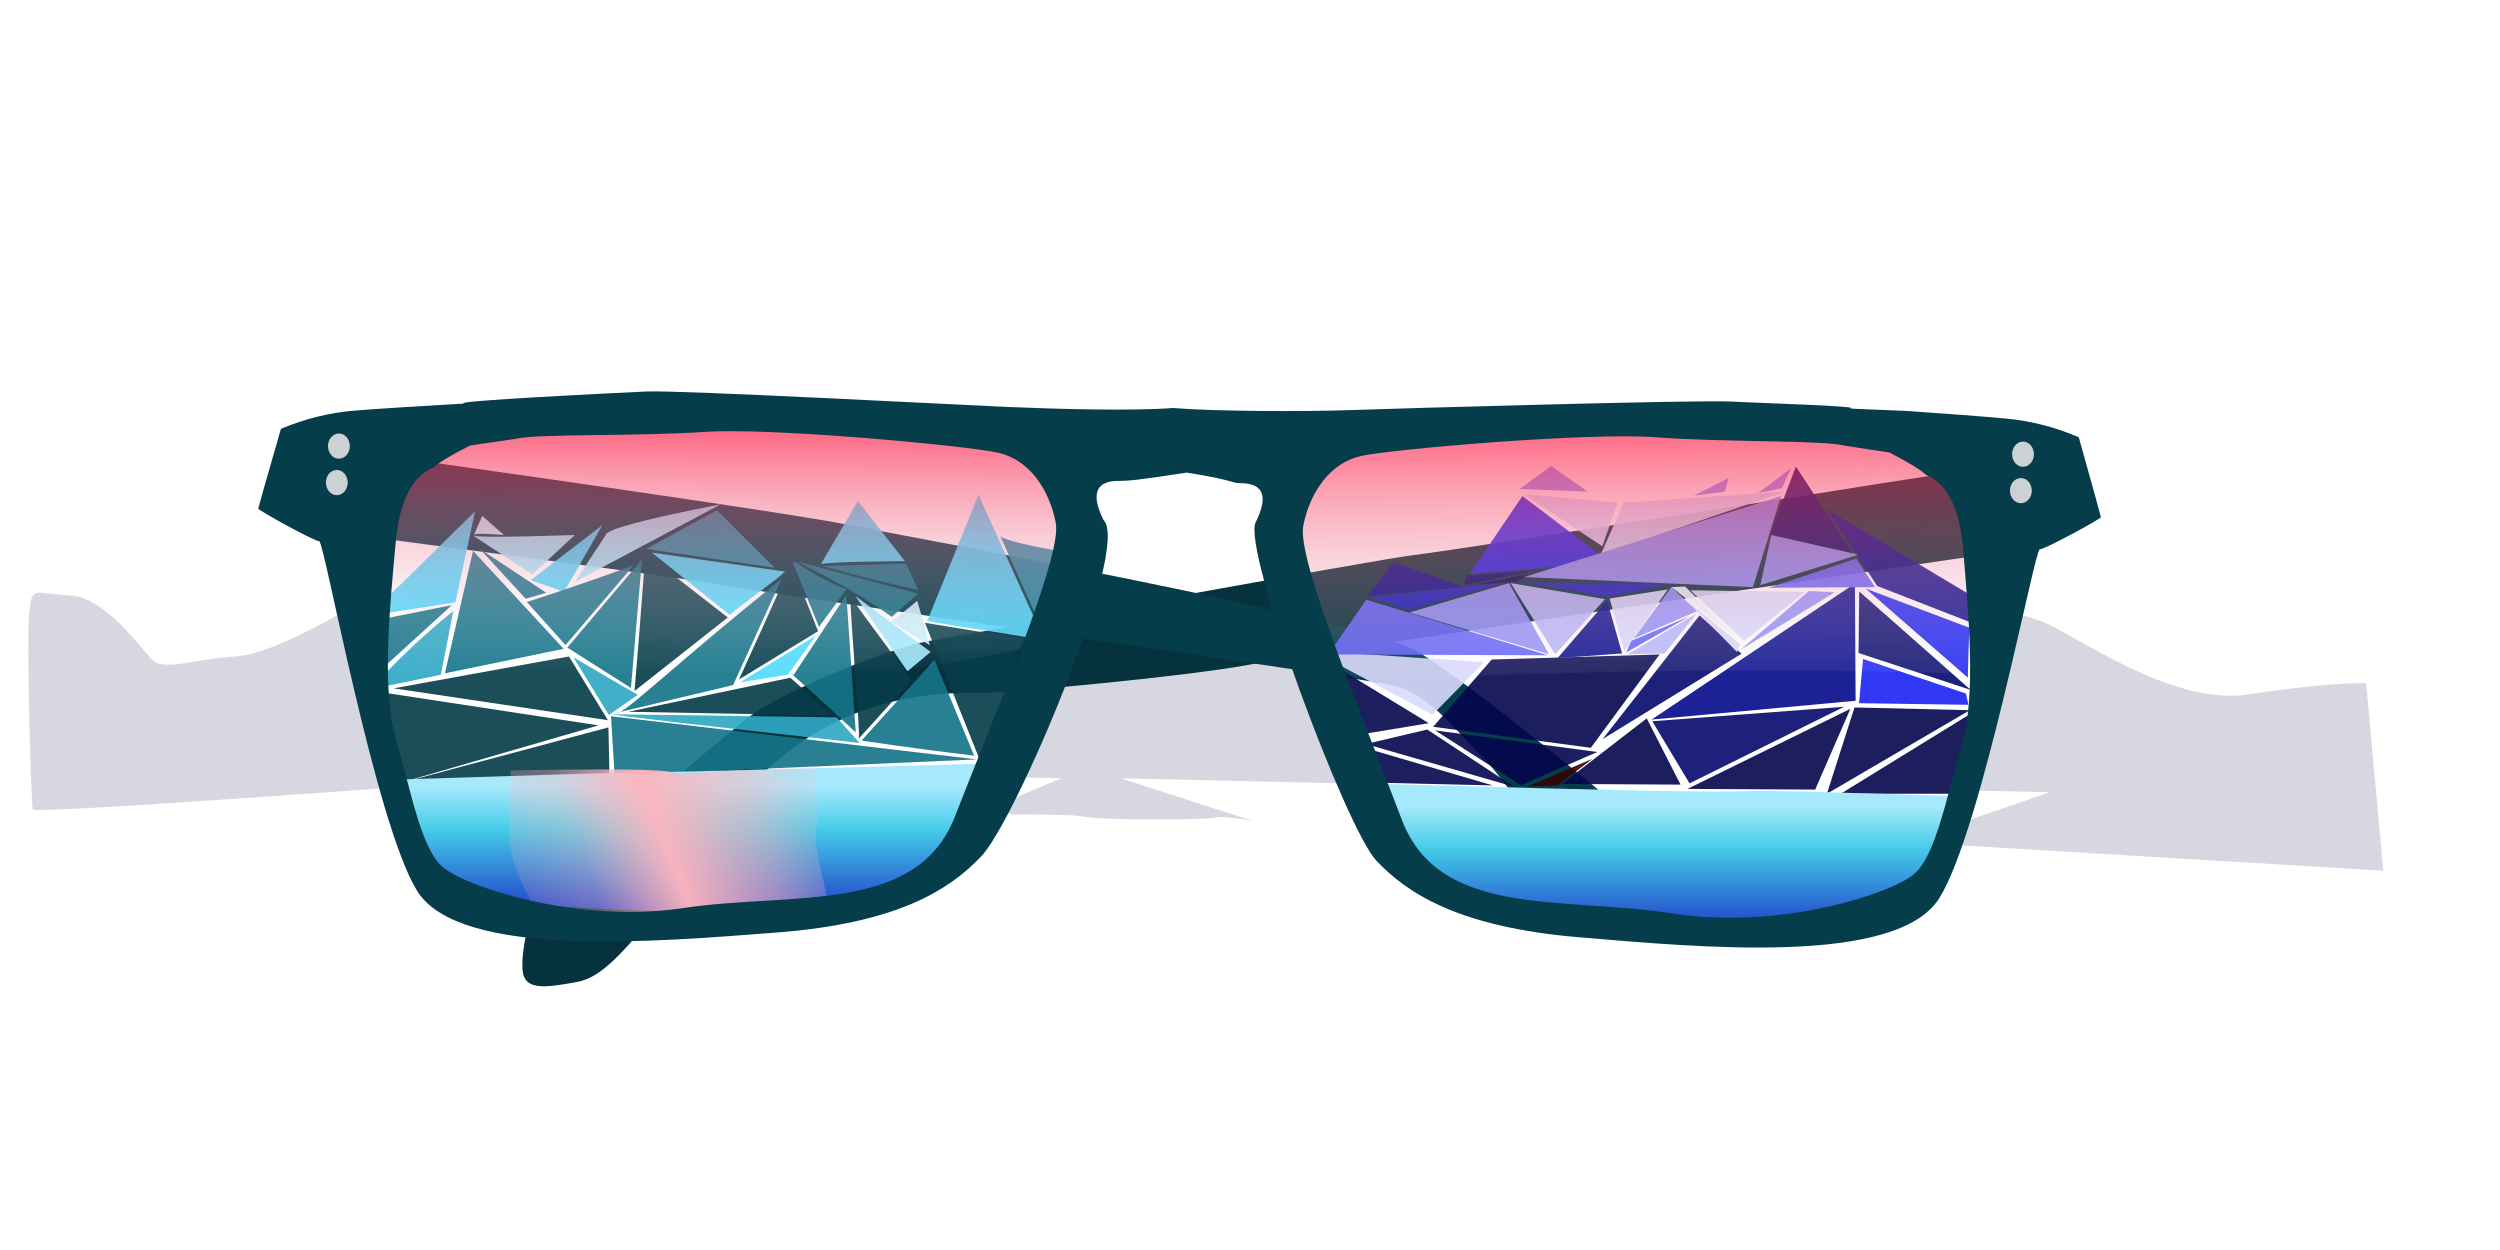 <?xml version="1.0" standalone="no"?>
<!DOCTYPE svg PUBLIC "-//W3C//DTD SVG 20010904//EN" "http://www.w3.org/TR/2001/REC-SVG-20010904/DTD/svg10.dtd">
<!-- Created using Krita: https://krita.org -->
<svg xmlns="http://www.w3.org/2000/svg" 
    xmlns:xlink="http://www.w3.org/1999/xlink"
    xmlns:krita="http://krita.org/namespaces/svg/krita"
    xmlns:sodipodi="http://sodipodi.sourceforge.net/DTD/sodipodi-0.dtd"
    width="2000.16pt"
    height="1000.08pt"
    viewBox="0 0 2000.16 1000.08">
<defs>
  <linearGradient id="gradient0" gradientUnits="objectBoundingBox" x1="0.553" y1="-0.013" x2="0.529" y2="1.082" spreadMethod="pad">
   <stop stop-color="#ff002e" offset="0" stop-opacity="0.69"/>
   <stop stop-color="#def9ff" offset="0.824" stop-opacity="0"/>
  </linearGradient>
  <linearGradient id="gradient1" gradientUnits="objectBoundingBox" x1="0.485" y1="0.136" x2="0.485" y2="1.062" spreadMethod="pad">
   <stop stop-color="#a7e9fc" offset="0" stop-opacity="1"/>
   <stop stop-color="#44cbe8" offset="0.276" stop-opacity="1"/>
   <stop stop-color="#161cc1" offset="0.924" stop-opacity="1"/>
  </linearGradient>
  <linearGradient id="gradient2" gradientUnits="objectBoundingBox" x1="0.016" y1="0.57" x2="0.989" y2="0.38" spreadMethod="pad">
   <stop stop-color="#ffb5bd" offset="0" stop-opacity="0.161"/>
   <stop stop-color="#ffb5bd" offset="0.229" stop-opacity="0.369"/>
   <stop stop-color="#ffb5bd" offset="0.494" stop-opacity="0.961"/>
   <stop stop-color="#ffb5bd" offset="0.812" stop-opacity="0.49"/>
   <stop stop-color="#ffb5bd" offset="0.971" stop-opacity="0.169"/>
  </linearGradient>
  <linearGradient id="gradient3" gradientUnits="objectBoundingBox" x1="0.503" y1="0" x2="0.485" y2="1.023" spreadMethod="pad">
   <stop stop-color="#ff002e" offset="0.012" stop-opacity="0.639"/>
   <stop stop-color="#def9ff" offset="1" stop-opacity="0"/>
  </linearGradient>
  <linearGradient id="gradient4" gradientUnits="objectBoundingBox" x1="0.485" y1="0.136" x2="0.485" y2="1.062" spreadMethod="pad">
   <stop stop-color="#a7e9fc" offset="0" stop-opacity="1"/>
   <stop stop-color="#44cbe8" offset="0.276" stop-opacity="1"/>
   <stop stop-color="#161cc1" offset="0.924" stop-opacity="1"/>
  </linearGradient>
 </defs>
<path id="shape5" transform="matrix(-4.076 0 0 4.076 1077.92 475.325)" opacity="0.79" fill="#cdcdda" fill-rule="evenodd" stroke="#000000" stroke-opacity="0" stroke-width="0" stroke-linecap="square" stroke-linejoin="bevel" d="M12.794 4.071C16.449 5.018 18.412 5.898 18.683 6.711C19.089 7.929 17.058 9.757 18.886 8.944C20.714 8.132 24.166 2.852 24.369 4.68C24.572 6.508 25.925 12.397 30.427 8.944C34.929 5.492 32.492 0.212 36.35 0.009C40.209 -0.194 43.255 3.055 46.707 2.852C49.009 2.717 50.43 2.04 50.972 0.821L65.999 35.953L56.049 36.156C64.307 39.406 68.504 41.504 68.639 42.452C68.842 43.873 56.252 42.858 51.784 43.67C47.316 44.483 27.212 44.279 25.994 43.873C25.181 43.602 22.744 43.806 18.683 44.483L44.473 36.156L0 37.172C0 37.172 4.265 26.138 12.794 4.071Z"/><path id="shape1" transform="matrix(1 0 0 1 417.919 370.22)" fill="#06323d" fill-rule="evenodd" stroke="#000000" stroke-opacity="0" stroke-width="0" stroke-linecap="square" stroke-linejoin="bevel" d="M1222.37 65.739C826.951 123.622 613.156 155.596 580.988 161.66C532.737 170.756 391.336 184.132 364.876 184.132C338.415 184.132 235.879 180.678 162.284 284.041C88.69 387.404 66.364 411.384 43.21 415.519C20.057 419.653 1.865 422.961 0.211 406.423C-1.443 389.885 6.826 353.501 17.576 342.751C28.326 332.002 158.977 220.224 182.957 202.178C206.937 184.132 291.281 148.429 325.184 142.641C359.087 136.852 684.06 77.315 712.175 74.008C740.29 70.7 1011.51 28.528 1047.9 22.74C1084.28 16.951 1181.03 1.24 1206.66 0.413C1223.75 -0.138 1235.88 -0.138 1243.05 0.413C1243.05 0.413 1236.16 22.189 1222.37 65.739Z"/><path id="shape0" transform="matrix(1 0 0 1 216.279 347.486)" fill="#063d4a" fill-rule="evenodd" stroke="#000000" stroke-opacity="0" stroke-width="0" stroke-linecap="square" stroke-linejoin="bevel" d="M53.205 11.723C292.479 45.39 428.347 65.53 460.812 72.143C509.508 82.062 874.73 146.991 919.82 174.946C964.909 202.901 1088.45 304.803 1100.18 316.526C1111.9 328.249 1119.11 358.008 1111.9 383.258C1104.69 408.508 1087.55 406.705 1070.42 391.374C1053.28 376.044 990.159 277.749 971.221 259.714C952.284 241.678 928.837 208.312 899.079 201.098C869.32 193.884 407.606 128.955 363.419 120.839C319.232 112.723 80.259 82.964 48.696 77.553C27.655 73.946 11.423 63.125 0 45.089L9.018 0C9.018 0 23.747 3.908 53.205 11.723Z"/><g id="group02" transform="matrix(1 0 0 1 293.662 395.847)" opacity="0.91" fill="none">
  <path id="shape52" transform="matrix(-4.076 0 0 4.076 542.211 -5.6843418860808e-14)" fill="#50d9fd" fill-rule="evenodd" stroke="#000000" stroke-opacity="0" stroke-width="0" stroke-linecap="square" stroke-linejoin="bevel" d="M0 28.755L13.002 0L23.04 24.702C20.172 25.53 1.614 27.959 0 28.755Z"/>
  <path id="shape53" transform="matrix(-4.076 0 0 4.076 430.263 5.022)" fill="#50d9fd" fill-rule="evenodd" stroke="#000000" stroke-opacity="0" stroke-width="0" stroke-linecap="square" stroke-linejoin="bevel" d="M0 11.778L9.228 0L16.434 12.312C11.781 12.042 16.222 12.01 0 11.778Z"/>
  <path id="shape54" transform="matrix(-4.076 0 0 4.076 86.458 13.182)" fill="#50d9fd" fill-rule="evenodd" stroke="#000000" stroke-opacity="0" stroke-width="0" stroke-linecap="square" stroke-linejoin="bevel" d="M0 0L3.874 17.882L20.857 20.509C20.857 20.509 13.905 13.673 0 0Z"/>
  <path id="shape55" transform="matrix(-4.076 0 0 4.076 435.459 81.326)" fill="#063d4a" fill-rule="evenodd" stroke="#000000" stroke-opacity="0" stroke-width="0" stroke-linecap="square" stroke-linejoin="bevel" d="M11.969 0C7.876 5.859 4.033 10.641 0 16.5L10.303 27.897C10.029 26.256 11.969 4.376 11.969 0Z"/>
  <path id="shape56" transform="matrix(-4.076 0 0 4.076 524.262 102.443)" fill="#063d4a" fill-rule="evenodd" stroke="#000000" stroke-opacity="0" stroke-width="0" stroke-linecap="square" stroke-linejoin="bevel" d="M0 3.129L19.119 0L7.995 27.809C7.995 27.809 5.33 19.582 0 3.129Z"/>
  <path id="shape57" transform="matrix(-4.076 0 0 4.076 360.85 55.137)" fill="#063d4a" fill-rule="evenodd" stroke="#000000" stroke-opacity="0" stroke-width="0" stroke-linecap="square" stroke-linejoin="bevel" d="M5.241 0L0 13.25L15.526 22.73C15.526 22.73 6.523 2.929 5.241 0Z"/>
  <path id="shape58" transform="matrix(-4.076 0 0 4.076 288.609 47.224)" fill="#063d4a" fill-rule="evenodd" stroke="#000000" stroke-opacity="0" stroke-width="0" stroke-linecap="square" stroke-linejoin="bevel" d="M18.304 26.934L0 12.5L16.071 0C16.295 0.074 16.913 10.944 18.304 26.934Z"/>
  <path id="shape60" transform="matrix(-4.076 0 0 4.076 192.721 129.363)" fill="#063d4a" fill-rule="evenodd" stroke="#000000" stroke-opacity="0" stroke-width="0" stroke-linecap="square" stroke-linejoin="bevel" d="M0 12.514L7.648 0L42.061 6.257C42.061 6.257 28.041 8.343 0 12.514Z"/>
  <path id="shape61" transform="matrix(-4.076 0 0 4.076 372.077 146.365)" fill="#063d4a" fill-rule="evenodd" stroke="#000000" stroke-opacity="0" stroke-width="0" stroke-linecap="square" stroke-linejoin="bevel" d="M0 7.419L40.032 6.688L8.2 0C8.2 0 1.46 5.905 0 7.419Z"/>
  <path id="shape62" transform="matrix(-4.076 0 0 4.076 334.304 46.29)" fill="#50d9fd" fill-rule="evenodd" stroke="#000000" stroke-opacity="0" stroke-width="0" stroke-linecap="square" stroke-linejoin="bevel" d="M10.803 12.242L26.108 0L0 3.709C0.235 4.335 10.465 11.633 10.803 12.242Z"/>
  <path id="shape63" transform="matrix(-4.076 0 0 4.076 450.887 81.013)" fill="#a5eafd" fill-rule="evenodd" stroke="#000000" stroke-opacity="0" stroke-width="0" stroke-linecap="square" stroke-linejoin="bevel" d="M0 10.98L4.544 14.767L14.767 0C14.767 0 9.844 3.66 0 10.98Z"/>
  <path id="shape64" transform="matrix(-4.076 0 0 4.076 450.253 84.871)" fill="#cbf2fd" fill-rule="evenodd" stroke="#000000" stroke-opacity="0" stroke-width="0" stroke-linecap="square" stroke-linejoin="bevel" d="M0 8.708L2.461 0L7.573 4.165C7.573 4.165 5.048 5.679 0 8.708Z"/>
  <path id="shape65" transform="matrix(-4.076 0 0 4.076 283.136 7.571)" fill="#a5eafd" fill-rule="evenodd" stroke="#000000" stroke-opacity="0" stroke-width="0" stroke-linecap="square" stroke-linejoin="bevel" d="M0 0L28.671 15.237L22.609 6.042C22.609 4.963 15.073 2.949 0 0Z"/>
  <path id="shape66" transform="matrix(-4.076 0 0 4.076 166.274 32.196)" fill="#a5eafd" fill-rule="evenodd" stroke="#000000" stroke-opacity="0" stroke-width="0" stroke-linecap="square" stroke-linejoin="bevel" d="M0 0L8.356 7.72L20.152 0C20.152 0.45 13.435 0.45 0 0Z"/>
  <path id="shape68" transform="matrix(-4.076 0 0 4.076 109.513 16.919)" fill="#cbf2fd" fill-rule="evenodd" stroke="#000000" stroke-opacity="0" stroke-width="0" stroke-linecap="square" stroke-linejoin="bevel" d="M0 3.748L4.26 0L5.898 3.748C5.898 3.434 3.932 3.434 0 3.748Z"/>
  <path id="shape69" transform="matrix(-4.076 0 0 4.076 188.311 24.265)" fill="#50d9fd" fill-rule="evenodd" stroke="#000000" stroke-opacity="0" stroke-width="0" stroke-linecap="square" stroke-linejoin="bevel" d="M0 0L7.536 13.107L14.09 10.813C14.09 10.813 9.393 7.209 0 0Z"/>
  <path id="shape70" transform="matrix(-4.076 0 0 4.076 485.737 132.05)" fill="#157388" fill-rule="evenodd" stroke="#000000" stroke-opacity="0" stroke-width="0" stroke-linecap="square" stroke-linejoin="bevel" d="M0 18.826L7.793 0L22.105 15.843C22.105 15.843 13.293 17.224 0 18.826Z"/>
  <path id="shape71" transform="matrix(-4.076 0 0 4.076 391 80.154)" fill="#157388" fill-rule="evenodd" stroke="#000000" stroke-opacity="0" stroke-width="0" stroke-linecap="square" stroke-linejoin="bevel" d="M0 26.979L1.846 0L12.208 15.727C13.832 14.645 12.596 15.198 0 26.979Z"/>
  <path id="shape72" transform="matrix(-4.076 0 0 4.076 331.578 67.425)" fill="#157388" fill-rule="evenodd" stroke="#000000" stroke-opacity="0" stroke-width="0" stroke-linecap="square" stroke-linejoin="bevel" d="M0 0L9.499 20.815L32.337 26.247C31.229 26.913 20.66 16.496 0 0Z"/>
  <path id="shape73" transform="matrix(-4.076 0 0 4.076 219.952 51.758)" fill="#157388" fill-rule="evenodd" stroke="#000000" stroke-opacity="0" stroke-width="0" stroke-linecap="square" stroke-linejoin="bevel" d="M0 0L2.162 25.225L14.654 17.297C14.654 17.297 9.77 11.531 0 0Z"/>
  <path id="shape74" transform="matrix(-4.076 0 0 4.076 157.285 44.904)" fill="#157388" fill-rule="evenodd" stroke="#000000" stroke-opacity="0" stroke-width="0" stroke-linecap="square" stroke-linejoin="bevel" d="M17.777 0L0 19.219L23.303 24.023C23.303 24.023 21.461 16.016 17.777 0Z"/>
  <path id="shape75" transform="matrix(-4.076 0 0 4.076 69.004 93.039)" fill="#2fa7c4" fill-rule="evenodd" stroke="#000000" stroke-opacity="0" stroke-width="0" stroke-linecap="square" stroke-linejoin="bevel" d="M0 0L2.433 12.495L16.93 15.482C16.711 16.429 11.371 9.129 0 0Z"/>
  <path id="shape76" transform="matrix(-4.076 0 0 4.076 67.7 88.442)" fill="#157388" fill-rule="evenodd" stroke="#000000" stroke-opacity="0" stroke-width="0" stroke-linecap="square" stroke-linejoin="bevel" d="M0 0L16.245 14.789L15.663 2.987C14.424 2.987 2.179 0.335 0 0Z"/>
  <path id="shape77" transform="matrix(-4.076 0 0 4.076 213.256 56.409)" fill="#157388" fill-rule="evenodd" stroke="#000000" stroke-opacity="0" stroke-width="0" stroke-linecap="square" stroke-linejoin="bevel" d="M0 0L13.364 15.663L20.954 7.202C21.293 7.299 12.971 4.759 0 0Z"/>
  <path id="shape78" transform="matrix(-4.076 0 0 4.076 440.792 53.344)" fill="#157388" fill-rule="evenodd" stroke="#000000" stroke-opacity="0" stroke-width="0" stroke-linecap="square" stroke-linejoin="bevel" d="M5.142 10.884L0 6.323L23.721 0C23.249 0.405 13.823 4.672 5.142 10.884Z"/>
  <path id="shape79" transform="matrix(-4.076 0 0 4.076 441.046 55.104)" fill="#157388" fill-rule="evenodd" stroke="#000000" stroke-opacity="0" stroke-width="0" stroke-linecap="square" stroke-linejoin="bevel" d="M0 5.176L2.394 0L18.91 0.478C20.47 -0.042 9.43 3.23 0 5.176Z"/>
  <path id="shape80" transform="matrix(-4.076 0 0 4.076 383.566 53.87)" fill="#157388" fill-rule="evenodd" stroke="#000000" stroke-opacity="0" stroke-width="0" stroke-linecap="square" stroke-linejoin="bevel" d="M0 5.337L5.397 12.712L10.526 0.066C9.917 -0.5 7.012 2.684 0 5.337Z"/>
  <path id="shape81" transform="matrix(-4.076 0 0 4.076 550.248 32.196)" fill="#218da6" fill-rule="evenodd" stroke="#000000" stroke-opacity="0" stroke-width="0" stroke-linecap="square" stroke-linejoin="bevel" d="M0 2.99L3.536 16.151L10.804 0C10.804 0.684 7.203 1.681 0 2.99Z"/>
  <path id="shape82" transform="matrix(-4.076 0 0 4.076 487.797 177.219)" fill="#157388" fill-rule="evenodd" stroke="#000000" stroke-opacity="0" stroke-width="0" stroke-linecap="square" stroke-linejoin="bevel" d="M0 8.465L71.79 0L71.081 11.572C71.968 11.572 47.144 10.56 0 8.465Z"/>
  <path id="shape83" transform="matrix(-4.076 0 0 4.076 193.936 186.099)" fill="#063d4a" fill-rule="evenodd" stroke="#000000" stroke-opacity="0" stroke-width="0" stroke-linecap="square" stroke-linejoin="bevel" d="M0.196 0L0 9.232L39.876 10.607C39.876 10.607 26.65 7.072 0.196 0Z"/>
  <path id="shape84" transform="matrix(-4.076 0 0 4.076 185.152 157.275)" fill="#063d4a" fill-rule="evenodd" stroke="#000000" stroke-opacity="0" stroke-width="0" stroke-linecap="square" stroke-linejoin="bevel" d="M0 6.679L43.805 0L39.287 18.072C39.287 18.072 26.191 14.274 0 6.679Z"/>
  <path id="shape85" transform="matrix(-4.076 0 0 4.076 393.999 175.604)" fill="#2fa7c4" fill-rule="evenodd" stroke="#000000" stroke-opacity="0" stroke-width="0" stroke-linecap="square" stroke-linejoin="bevel" d="M0 5.624L4.488 0.61L48.26 0C50.566 0 29.334 2.35 0 5.624Z"/>
  <path id="shape86" transform="matrix(-4.076 0 0 4.076 216.672 130.053)" fill="#2fa7c4" fill-rule="evenodd" stroke="#000000" stroke-opacity="0" stroke-width="0" stroke-linecap="square" stroke-linejoin="bevel" d="M0 7.357L5.694 11.311L12.644 0C12.644 0 1.405 6.622 0 7.357Z"/>
  <path id="shape87" transform="matrix(-4.076 0 0 4.076 326.096 12.404)" fill="#218da6" fill-rule="evenodd" stroke="#000000" stroke-opacity="0" stroke-width="0" stroke-linecap="square" stroke-linejoin="bevel" d="M0 11.279L11.329 0L25.191 7.579C25.191 7.579 1.051 11.136 0 11.279Z"/>
  <path id="shape88" transform="matrix(-4.076 0 0 4.076 143.358 43.123)" fill="#157388" fill-rule="evenodd" stroke="#000000" stroke-opacity="0" stroke-width="0" stroke-linecap="square" stroke-linejoin="bevel" d="M0 8.656L4.035 9.827L13.081 0C13.081 0 8.721 2.885 0 8.656Z"/>
  <path id="shape89" transform="matrix(-4.076 0 0 4.076 378.668 235.309)" fill="#063d4a" fill-rule="evenodd" stroke="#000000" stroke-opacity="0" stroke-width="0" stroke-linecap="square" stroke-linejoin="bevel" d="M25.04 7.101L0 9.157L9.904 0C9.904 0 14.95 2.367 25.04 7.101Z"/>
  <path id="shape90" transform="matrix(-4.076 0 0 4.076 388.698 234.259)" fill="#063d4a" fill-rule="evenodd" stroke="#000000" stroke-opacity="0" stroke-width="0" stroke-linecap="square" stroke-linejoin="bevel" d="M2.064 9.349L11.899 0.486L0 0C0.006 0.377 0.694 3.494 2.064 9.349Z"/>
  <path id="shape91" transform="matrix(-4.076 0 0 4.076 470.829 234.259)" fill="#157388" fill-rule="evenodd" stroke="#000000" stroke-opacity="0" stroke-width="0" stroke-linecap="square" stroke-linejoin="bevel" d="M19.543 0L22.093 9.47L0 5.49C0.696 5.318 7.21 3.488 19.543 0Z"/>
  <path id="shape01" transform="translate(298.323, 112.648)" fill="#50d9fd" fill-rule="evenodd" stroke="#000000" stroke-opacity="0" stroke-width="0" stroke-linecap="square" stroke-linejoin="bevel" d="M0 37.472L60.809 0L38.458 31.226C38.458 31.226 25.638 33.308 0 37.472Z"/>
 </g><path id="shape4" transform="matrix(-4.076 0 0 4.076 1906.81 491.294)" opacity="0.79" fill="#cdcdda" fill-rule="evenodd" stroke="#000000" stroke-opacity="0" stroke-width="0" stroke-linecap="square" stroke-linejoin="bevel" d="M0 50.38L93.993 44.741L65.419 34.965L83.842 34.59L73.691 0.376C73.189 -0.376 70.934 1.76497e-07 66.923 1.504C60.908 3.76 41.733 18.047 26.694 15.791C16.668 14.287 8.898 13.535 3.384 13.535C3.384 13.535 2.256 25.817 0 50.38Z"/><path id="shape6" transform="matrix(-4.076 0 0 4.076 305.584 474.211)" opacity="0.79" fill="#cdcdda" fill-rule="evenodd" stroke="#000000" stroke-opacity="0" stroke-width="0" stroke-linecap="square" stroke-linejoin="bevel" d="M7.868 3.933C17.698 9.481 24.753 12.352 29.036 12.546C35.459 12.838 42.612 15.32 44.802 13.422C46.992 11.524 54.026 0.914 61.209 0.54C68.393 0.166 68.617 -1.48 69.216 3.758C69.815 8.996 68.842 41.696 68.543 42.519C68.343 43.068 45.495 41.696 0 38.403C0 38.403 2.623 26.913 7.868 3.933Z"/><g id="group03" transform="matrix(-1 0 0 1 1607.663 372.822)" opacity="0.9" fill="none">
  <path id="shape7" transform="matrix(4.076 0 0 4.076 319.794 24.045)" fill="#1b22f2" fill-rule="evenodd" stroke="#000000" stroke-opacity="0" stroke-width="0" stroke-linecap="square" stroke-linejoin="bevel" d="M27.519 15.317L0 12.98L17.134 0C17.134 0 20.596 5.106 27.519 15.317Z"/>
  <path id="shape8" transform="matrix(4.076 0 0 4.076 32.829 154.402)" fill="#1b22f2" fill-rule="evenodd" stroke="#000000" stroke-opacity="0" stroke-width="0" stroke-linecap="square" stroke-linejoin="bevel" d="M0.473 6.786L20.673 0L21.462 8.68L0 8.995C0 8.995 0.158 8.259 0.473 6.786Z"/>
  <path id="shape9" transform="matrix(4.076 0 0 4.076 323.559 93.708)" fill="#b7b8fc" fill-rule="evenodd" stroke="#000000" stroke-opacity="0" stroke-width="0" stroke-linecap="square" stroke-linejoin="bevel" d="M0 3.142L9.775 13.965L18.503 0C18.503 0 12.335 1.047 0 3.142Z"/>
  <path id="shape10" transform="matrix(4.076 0 0 4.076 420.32 147.78)" fill="#d9dafe" fill-rule="evenodd" stroke="#000000" stroke-opacity="0" stroke-width="0" stroke-linecap="square" stroke-linejoin="bevel" d="M0 2.269L10.124 12.568L33.69 0C33.69 0 22.46 0.756 0 2.269Z"/>
  <path id="shape11" transform="matrix(4.076 0 0 4.076 368.382 93.708)" fill="#9192fc" fill-rule="evenodd" stroke="#000000" stroke-opacity="0" stroke-width="0" stroke-linecap="square" stroke-linejoin="bevel" d="M0 13.965L7.855 0L27.405 5.76C27.405 5.76 18.27 8.495 0 13.965Z"/>
  <path id="shape12" transform="matrix(4.076 0 0 4.076 163.629 99.473)" fill="#d9dafe" fill-rule="evenodd" stroke="#000000" stroke-opacity="0" stroke-width="0" stroke-linecap="square" stroke-linejoin="bevel" d="M0 0.306L11.924 9.936L22.472 0C22.472 0 14.981 0.102 0 0.306Z"/>
  <path id="shape13" transform="matrix(4.076 0 0 4.076 179.515 20.496)" fill="#d9dafe" fill-rule="evenodd" stroke="#000000" stroke-opacity="0" stroke-width="0" stroke-linecap="square" stroke-linejoin="bevel" d="M0 0L36.205 12.404L31.68 2.179C31.68 2.179 21.12 1.453 0 0Z"/>
  <path id="shape14" transform="matrix(4.076 0 0 4.076 313.42 22.545)" fill="#d9dafe" fill-rule="evenodd" stroke="#000000" stroke-opacity="0" stroke-width="0" stroke-linecap="square" stroke-linejoin="bevel" d="M0 1.676L3.017 10.225L18.438 0C18.438 0 12.292 0.559 0 1.676Z"/>
  <path id="shape15" transform="matrix(4.076 0 0 4.076 337.332 0)" fill="#9192fc" fill-rule="evenodd" stroke="#000000" stroke-opacity="0" stroke-width="0" stroke-linecap="square" stroke-linejoin="bevel" d="M0 5.029L7.208 0L13.409 4.526C13.409 4.526 8.94 4.693 0 5.029Z"/>
  <path id="shape16" transform="matrix(4.076 0 0 4.076 174.752 1.802)" fill="#9192fc" fill-rule="evenodd" stroke="#000000" stroke-opacity="0" stroke-width="0" stroke-linecap="square" stroke-linejoin="bevel" d="M0 0L1.795 3.925L6.393 4.823C6.393 4.823 4.262 3.215 0 0Z"/>
  <path id="shape17" transform="matrix(4.076 0 0 4.076 224.58 9.574)" fill="#9192fc" fill-rule="evenodd" stroke="#000000" stroke-opacity="0" stroke-width="0" stroke-linecap="square" stroke-linejoin="bevel" d="M0 0L0.785 2.692L6.842 3.477C6.842 3.477 4.561 2.318 0 0Z"/>
  <path id="shape18" transform="matrix(4.076 0 0 4.076 249.887 96.887)" fill="#9192fc" fill-rule="evenodd" stroke="#000000" stroke-opacity="0" stroke-width="0" stroke-linecap="square" stroke-linejoin="bevel" d="M0 4.711L5.047 0L12.449 10.094C12.449 10.094 8.3 8.3 0 4.711Z"/>
  <path id="shape19" transform="matrix(4.076 0 0 4.076 369.345 106.97)" fill="#6264fb" fill-rule="evenodd" stroke="#000000" stroke-opacity="0" stroke-width="0" stroke-linecap="square" stroke-linejoin="bevel" d="M0 10.911L35.627 0L43.067 10.746C43.067 10.746 28.711 10.801 0 10.911Z"/>
  <path id="shape20" transform="matrix(4.076 0 0 4.076 182.66 24.011)" fill="#9192fc" fill-rule="evenodd" stroke="#000000" stroke-opacity="0" stroke-width="0" stroke-linecap="square" stroke-linejoin="bevel" d="M0 0L5.539 17.894L50.417 15.906C50.417 15.906 33.611 10.604 0 0Z"/>
  <path id="shape21" transform="matrix(4.076 0 0 4.076 123.038 94.053)" fill="#04098b" fill-rule="evenodd" stroke="#000000" stroke-opacity="0" stroke-width="0" stroke-linecap="square" stroke-linejoin="bevel" d="M0 23.007L0.142 0L40.049 26.7C40.049 26.7 26.7 25.469 0 23.007Z"/>
  <path id="shape22" transform="matrix(4.076 0 0 4.076 214.326 119.522)" fill="#06096c" fill-rule="evenodd" stroke="#000000" stroke-opacity="0" stroke-width="0" stroke-linecap="square" stroke-linejoin="bevel" d="M0 7.527L8.237 0L27.268 24.285C27.268 24.285 18.178 18.699 0 7.527Z"/>
  <path id="shape23" transform="matrix(4.076 0 0 4.076 279.907 150.78)" fill="#03064c" fill-rule="evenodd" stroke="#000000" stroke-opacity="0" stroke-width="0" stroke-linecap="square" stroke-linejoin="bevel" d="M44.452 14.202L32.948 0.994L0 0L13.492 18.32C13.492 18.32 23.812 16.948 44.452 14.202Z"/>
  <path id="shape24" transform="matrix(4.076 0 0 4.076 464.562 157.727)" fill="#03064c" fill-rule="evenodd" stroke="#000000" stroke-opacity="0" stroke-width="0" stroke-linecap="square" stroke-linejoin="bevel" d="M0 11.788L19.314 0L15.48 14.344C15.48 14.344 10.32 13.492 0 11.788Z"/>
  <path id="shape25" transform="matrix(4.076 0 0 4.076 31 100.42)" fill="#06096c" fill-rule="evenodd" stroke="#000000" stroke-opacity="0" stroke-width="0" stroke-linecap="square" stroke-linejoin="bevel" d="M0 19.314L22.013 12.072L21.871 8.52651e-14C21.871 8.52651e-14 14.581 6.438 0 19.314Z"/>
  <path id="shape26" transform="matrix(4.076 0 0 4.076 32.158 98.105)" fill="#1b22f2" fill-rule="evenodd" stroke="#000000" stroke-opacity="0" stroke-width="0" stroke-linecap="square" stroke-linejoin="bevel" d="M0.284 17.468L0 7.669L20.309 0C20.309 0 13.634 5.823 0.284 17.468Z"/>
  <path id="shape27" transform="matrix(4.076 0 0 4.076 125.436 0.455)" fill="#06096c" fill-rule="evenodd" stroke="#000000" stroke-opacity="0" stroke-width="0" stroke-linecap="square" stroke-linejoin="bevel" d="M16.267 13.437L11.138 0L0 17C0 17 5.422 15.812 16.267 13.437Z"/>
  <path id="shape28" transform="matrix(4.076 0 0 4.076 0 34.502)" fill="#04098b" fill-rule="evenodd" stroke="#000000" stroke-opacity="0" stroke-width="0" stroke-linecap="square" stroke-linejoin="bevel" d="M35.904 0L25.939 15.094L0.733 24.913L0 18.758L7.181 17.146C7.181 17.146 16.755 11.431 35.904 0Z"/>
  <path id="shape29" transform="matrix(4.076 0 0 4.076 120.973 55.222)" fill="#9192fc" fill-rule="evenodd" stroke="#000000" stroke-opacity="0" stroke-width="0" stroke-linecap="square" stroke-linejoin="bevel" d="M19.219 9.849L17.055 0L0 3.867C0 3.867 6.406 5.861 19.219 9.849Z"/>
  <path id="shape30" transform="matrix(4.076 0 0 4.076 107.485 74.096)" fill="#6264fb" fill-rule="evenodd" stroke="#000000" stroke-opacity="0" stroke-width="0" stroke-linecap="square" stroke-linejoin="bevel" d="M20.874 5.728L3.691 0L0 5.6C0 5.6 6.958 5.643 20.874 5.728Z"/>
  <path id="shape31" transform="matrix(4.076 0 0 4.076 139.649 100.035)" fill="#9192fc" fill-rule="evenodd" stroke="#000000" stroke-opacity="0" stroke-width="0" stroke-linecap="square" stroke-linejoin="bevel" d="M0 0.255L5.091 0L18.583 11.582C18.583 11.582 12.389 7.806 0 0.255Z"/>
  <path id="shape32" transform="matrix(4.076 0 0 4.076 215.391 96.404)" fill="#e8f9fe" fill-rule="evenodd" stroke="#000000" stroke-opacity="0" stroke-width="0" stroke-linecap="square" stroke-linejoin="bevel" d="M0 10.691L10.819 0L13.492 0.127C13.492 0.127 8.994 3.649 0 10.691Z"/>
  <path id="shape33" transform="matrix(4.076 0 0 4.076 215.391 107.817)" fill="#dadafd" fill-rule="evenodd" stroke="#000000" stroke-opacity="0" stroke-width="0" stroke-linecap="square" stroke-linejoin="bevel" d="M0 8.528L0.636 10.055L10.437 0C10.437 0 6.958 2.843 0 8.528Z"/>
  <path id="shape34" transform="matrix(4.076 0 0 4.076 250.409 118.109)" fill="#b7b8fc" fill-rule="evenodd" stroke="#000000" stroke-opacity="0" stroke-width="0" stroke-linecap="square" stroke-linejoin="bevel" d="M0 0L6.252 7.816L13.516 7.999C13.516 7.999 9.011 5.333 0 0Z"/>
  <path id="shape35" transform="matrix(4.076 0 0 4.076 256.78 120.732)" fill="#6264fb" fill-rule="evenodd" stroke="#000000" stroke-opacity="0" stroke-width="0" stroke-linecap="square" stroke-linejoin="bevel" d="M0 0L11.217 4.689L12.229 6.988C12.229 6.988 8.153 4.659 0 0Z"/>
  <path id="shape36" transform="matrix(4.076 0 0 4.076 436.219 77.016)" fill="#04098b" fill-rule="evenodd" stroke="#000000" stroke-opacity="0" stroke-width="0" stroke-linecap="square" stroke-linejoin="bevel" d="M0 4.871L13.848 0L19.005 6.59C19.005 6.59 12.67 6.017 0 4.871Z"/>
  <path id="shape37" transform="matrix(4.076 0 0 4.076 403.131 92.976)" fill="#1319c1" fill-rule="evenodd" stroke="#000000" stroke-opacity="0" stroke-width="0" stroke-linecap="square" stroke-linejoin="bevel" d="M26.836 2.961L18.91 5.444L0 0C0 0 8.945 0.987 26.836 2.961Z"/>
  <path id="shape38" transform="matrix(4.076 0 0 4.076 376.137 83.096)" fill="#06096c" fill-rule="evenodd" stroke="#000000" stroke-opacity="0" stroke-width="0" stroke-linecap="square" stroke-linejoin="bevel" d="M14.816 3.026L14.266 1.14L8.52651e-14 0C8.52651e-14 0 4.939 1.009 14.816 3.026Z"/>
  <path id="shape39" transform="matrix(4.076 0 0 4.076 384.307 86.299)" fill="#03064c" fill-rule="evenodd" stroke="#000000" stroke-opacity="0" stroke-width="0" stroke-linecap="square" stroke-linejoin="bevel" d="M0 0L2.515 1.611L10.454 2.083C10.454 2.083 6.969 1.389 0 0Z"/>
  <path id="shape40" transform="matrix(4.076 0 0 4.076 272.632 92.905)" fill="#1319c1" fill-rule="evenodd" stroke="#000000" stroke-opacity="0" stroke-width="0" stroke-linecap="square" stroke-linejoin="bevel" d="M0 0.507L12.077 2.842L29.024 0C29.024 0 19.35 0.169 0 0.507Z"/>
  <path id="shape41" transform="matrix(4.076 0 0 4.076 309.86 107.796)" fill="#04098b" fill-rule="evenodd" stroke="#000000" stroke-opacity="0" stroke-width="0" stroke-linecap="square" stroke-linejoin="bevel" d="M0 10.351L2.943 0L12.685 11.265C12.685 11.265 8.457 10.96 0 10.351Z"/>
  <path id="shape42" transform="matrix(4.076 0 0 4.076 273.254 98.724)" fill="#d9dafe" fill-rule="evenodd" stroke="#000000" stroke-opacity="0" stroke-width="0" stroke-linecap="square" stroke-linejoin="bevel" d="M0 0L8.548 12.126L11.43 1.789C11.43 1.789 7.62 1.193 0 0Z"/>
  <path id="shape43" transform="matrix(4.076 0 0 4.076 30.045 197.592)" fill="#03064c" fill-rule="evenodd" stroke="#000000" stroke-opacity="0" stroke-width="0" stroke-linecap="square" stroke-linejoin="bevel" d="M0 0L3.794 15.854L25.745 15.854C25.745 15.854 17.163 10.569 0 0Z"/>
  <path id="shape44" transform="matrix(4.076 0 0 4.076 127.247 194.279)" fill="#03064c" fill-rule="evenodd" stroke="#000000" stroke-opacity="0" stroke-width="0" stroke-linecap="square" stroke-linejoin="bevel" d="M0 0L6.911 15.854L31.978 15.718C31.978 15.718 21.319 10.479 0 0Z"/>
  <path id="shape45" transform="matrix(4.076 0 0 4.076 263.109 201.906)" fill="#03064c" fill-rule="evenodd" stroke="#000000" stroke-opacity="0" stroke-width="0" stroke-linecap="square" stroke-linejoin="bevel" d="M0 13.008L6.639 0L23.306 12.873C23.306 12.873 15.537 12.918 0 13.008Z"/>
  <path id="shape46" transform="matrix(4.076 0 0 4.076 396.209 210.847)" fill="#03064c" fill-rule="evenodd" stroke="#000000" stroke-opacity="0" stroke-width="0" stroke-linecap="square" stroke-linejoin="bevel" d="M29.133 2.845L17.073 0L0 11.246C0 11.246 9.711 8.446 29.133 2.845Z"/>
  <path id="shape47" transform="matrix(4.076 0 0 4.076 413.33 225.759)" fill="#03064c" fill-rule="evenodd" stroke="#000000" stroke-opacity="0" stroke-width="0" stroke-linecap="square" stroke-linejoin="bevel" d="M0 7.317L24.932 0L22.764 6.775C22.764 6.775 15.176 6.956 0 7.317Z"/>
  <path id="shape48" transform="matrix(4.076 0 0 4.076 31.702 193.174)" fill="#03064c" fill-rule="evenodd" stroke="#000000" stroke-opacity="0" stroke-width="0" stroke-linecap="square" stroke-linejoin="bevel" d="M0 0.542L28.049 16.938L22.628 0C22.628 0 15.086 0.181 0 0.542Z"/>
  <path id="shape49" transform="matrix(4.076 0 0 4.076 132.217 192.622)" fill="#06096c" fill-rule="evenodd" stroke="#000000" stroke-opacity="0" stroke-width="0" stroke-linecap="square" stroke-linejoin="bevel" d="M0 0L30.352 15.04L37.669 2.845C37.669 2.845 25.113 1.897 0 0Z"/>
  <path id="shape50" transform="matrix(4.076 0 0 4.076 329.708 211.569)" fill="#03064c" fill-rule="evenodd" stroke="#000000" stroke-opacity="0" stroke-width="0" stroke-linecap="square" stroke-linejoin="bevel" d="M0 4.231L31.826 0L15 10.769C15 10.769 10 8.59 0 4.231Z"/>
  <path id="shape51" transform="matrix(4.076 0 0 4.076 333.559 234.224)" fill="#370005" fill-rule="evenodd" stroke="#000000" stroke-opacity="0" stroke-width="0" stroke-linecap="square" stroke-linejoin="bevel" d="M0 0L6.842 5.253L12.757 5.429C12.757 5.429 8.505 3.62 0 0Z"/>
 </g><g id="group0" transform="matrix(1 0 0 1 291.407 341.516)" fill="none">
  <g id="group1" transform="translate(5.6843418860808e-14, 0.696)" fill="none">
   <path id="shape011" transform="matrix(4.076 0 0 3.784 1.36117313331852e-06 -1.57375797016357e-06)" fill="url(#gradient0)" fill-rule="evenodd" stroke="#000000" stroke-opacity="0" stroke-width="0" stroke-linecap="square" stroke-linejoin="bevel" d="M0.478 37.595C-1.298 13.638 1.873 1.517 9.99 1.232C22.165 0.804 131.741 -2.618 135.927 4.227C140.112 11.072 141.253 31.606 136.688 42.301C133.644 49.431 88.114 54.992 0.098 58.985C0.098 58.985 0.224 51.855 0.478 37.595Z"/>
   <path id="shape011" transform="matrix(4.076 0 0 3.988 31.004 268.488)" fill="url(#gradient1)" fill-rule="evenodd" stroke="#000000" stroke-opacity="0" stroke-width="0" stroke-linecap="square" stroke-linejoin="bevel" d="M0 3.222C3.261 18.045 7.765 25.995 13.511 27.073C22.131 28.689 94.319 34.076 103.477 22.224C109.583 14.323 114.234 5.525 116.52 0C-1.463 3.331 78.703 0.659 0 3.222Z"/>
   <path id="shape3" transform="matrix(4.076 0 0 4.022 115.766 270.79)" fill="url(#gradient2)" fill-rule="evenodd" stroke="#000000" stroke-opacity="0" stroke-width="0" stroke-linecap="square" stroke-linejoin="bevel" d="M0.368 0.826C-0.863 21.064 0.984 18.685 6.029 30.765C17.689 32.486 44.103 30.708 62.929 28.12C57.854 6.338 61.958 20.091 59.819 0C6.73 3.092 58.441 -0.093 0.368 0.826Z"/>
  </g>
  <g id="group2" transform="translate(739.821, 5.6843418860808e-14)" fill="none">
   <path id="shape01" transform="matrix(-4.076 0 0 3.784 567.046 -1.77593301486922e-06)" fill="url(#gradient3)" fill-rule="evenodd" stroke="#000000" stroke-opacity="0" stroke-width="0" stroke-linecap="square" stroke-linejoin="bevel" d="M0.478 33.436C-1.298 12.13 1.873 1.35 9.99 1.096C22.165 0.715 131.741 -2.328 135.927 3.759C140.112 9.847 140.319 41.011 135.754 50.523C132.71 56.864 88.114 48.909 0.098 52.46C0.098 52.46 0.224 46.119 0.478 33.436Z"/>
   <path id="shape11" transform="matrix(-4.076 0 0 3.988 534.454 285.502)" fill="url(#gradient4)" fill-rule="evenodd" stroke="#000000" stroke-opacity="0" stroke-width="0" stroke-linecap="square" stroke-linejoin="bevel" d="M0 2.503C3.261 17.464 7.765 25.488 13.511 26.576C22.131 28.207 94.319 33.645 103.477 21.682C109.583 13.707 112.784 5.576 115.07 0C-2.913 3.362 78.703 -0.084 0 2.503Z"/>
   <path id="shape2" transform="matrix(-4.076 0 0 4.076 335.512 306.989)" fill="#aeecfe" fill-rule="evenodd" stroke="#000000" stroke-opacity="0" stroke-width="0" stroke-linecap="square" stroke-linejoin="bevel" d="M0 10.713L37.908 0C37.908 0 25.272 3.571 0 10.713Z"/>
  </g>
 </g><path id="shape92" transform="matrix(-4.076 0 0 4.076 1680.846 313.13)" fill="#063d4a" fill-rule="evenodd" stroke="#000000" stroke-opacity="0" stroke-width="0" stroke-linecap="square" stroke-linejoin="bevel" d="M49.197 3.378C46.537 2.885 66.43 2.325 72.773 1.991C79.115 1.657 137.534 3.327 146.881 3.66C156.228 3.994 173.934 3.944 182.127 3.264C190.325 3.883 205.31 3.456 214.655 3.053C223.999 2.651 279.096 -0.267 285.441 0.02C291.786 0.307 323.944 1.88 321.288 2.392C329.463 2.885 337.951 3.37 342.85 3.779C347.749 4.188 352.543 5.377 357.231 7.345C360.199 17.635 361.684 22.854 361.686 23.003C361.689 23.336 350.717 29.41 349.715 29.417C348.714 29.424 338.771 84.596 330.524 98.01C322.277 111.423 283.528 108.036 259.813 106.208C236.098 104.379 226.034 97.777 219.979 91.479C213.389 85.181 190.241 30.569 195.789 25.225C198.421 19.881 197.069 17.537 192.729 17.569C190.909 17.583 189.022 17.412 179.409 15.945C169.807 17.483 170.733 18.015 168.913 18.015C164.573 18.015 163.238 20.368 165.909 25.692C168.579 31.017 148.216 85.78 142.207 92.123C136.199 98.465 126.184 105.142 102.483 107.145C78.782 109.147 40.058 112.82 31.713 99.467C23.367 86.114 13.019 31.017 12.018 31.017C11.016 31.017 0 25.025 0 24.691C0 24.543 1.447 19.313 4.34 9.002C9.013 6.999 13.798 5.775 18.694 5.329C23.59 4.884 30.124 4.385 38.295 3.832M41.475 12.008C37.637 14.01 35.274 15.455 34.383 16.346C30.155 18.104 27.707 22.994 27.039 31.017C26.038 43.051 24.369 59.742 27.373 69.757C30.378 79.771 32.38 91.121 36.72 94.793C41.06 98.465 62.758 105.809 84.123 102.471C105.487 99.133 129.856 103.473 137.2 84.111C144.544 64.749 157.897 33.036 156.562 26.36C155.226 19.684 151.221 14.009 145.212 12.674C139.203 11.338 100.48 8 87.461 9.002C74.442 10.003 54.463 9.554 50.332 10.646M320.119 10.625C323.971 12.598 326.345 14.027 327.242 14.91C331.483 16.637 333.967 21.51 334.694 29.527C335.784 41.554 337.576 58.232 334.645 68.268C331.715 78.305 329.795 89.669 325.483 93.373C321.17 97.077 299.527 104.581 278.138 101.4C256.75 98.219 232.414 102.737 224.927 83.43C217.441 64.124 203.855 32.51 205.141 25.824C206.428 19.138 210.391 13.433 216.39 12.054C222.389 10.674 261.086 7.051 274.112 7.957C287.138 8.863 307.113 8.267 311.252 9.328"/><ellipse id="shape21" transform="matrix(1 0 0 1 1609.808 353.303)" rx="8.731" ry="10.08" cx="8.731" cy="10.08" fill="#ccd2d4" fill-rule="evenodd" stroke="#000000" stroke-opacity="0" stroke-width="0" stroke-linecap="square" stroke-linejoin="bevel"/><ellipse id="shape02" transform="matrix(1 0 0 1 1608.108 382.464)" rx="8.731" ry="10.08" cx="8.731" cy="10.08" fill="#ccd2d4" fill-rule="evenodd" stroke="#000000" stroke-opacity="0" stroke-width="0" stroke-linecap="square" stroke-linejoin="bevel"/><ellipse id="shape31" transform="matrix(1 0 0 1 262.418 346.832)" rx="8.731" ry="10.08" cx="8.731" cy="10.08" fill="#ccd2d4" fill-rule="evenodd" stroke="#000000" stroke-opacity="0" stroke-width="0" stroke-linecap="square" stroke-linejoin="bevel"/><ellipse id="shape03" transform="matrix(1 0 0 1 260.717 375.993)" rx="8.731" ry="10.08" cx="8.731" cy="10.08" fill="#ccd2d4" fill-rule="evenodd" stroke="#000000" stroke-opacity="0" stroke-width="0" stroke-linecap="square" stroke-linejoin="bevel"/>
</svg>
